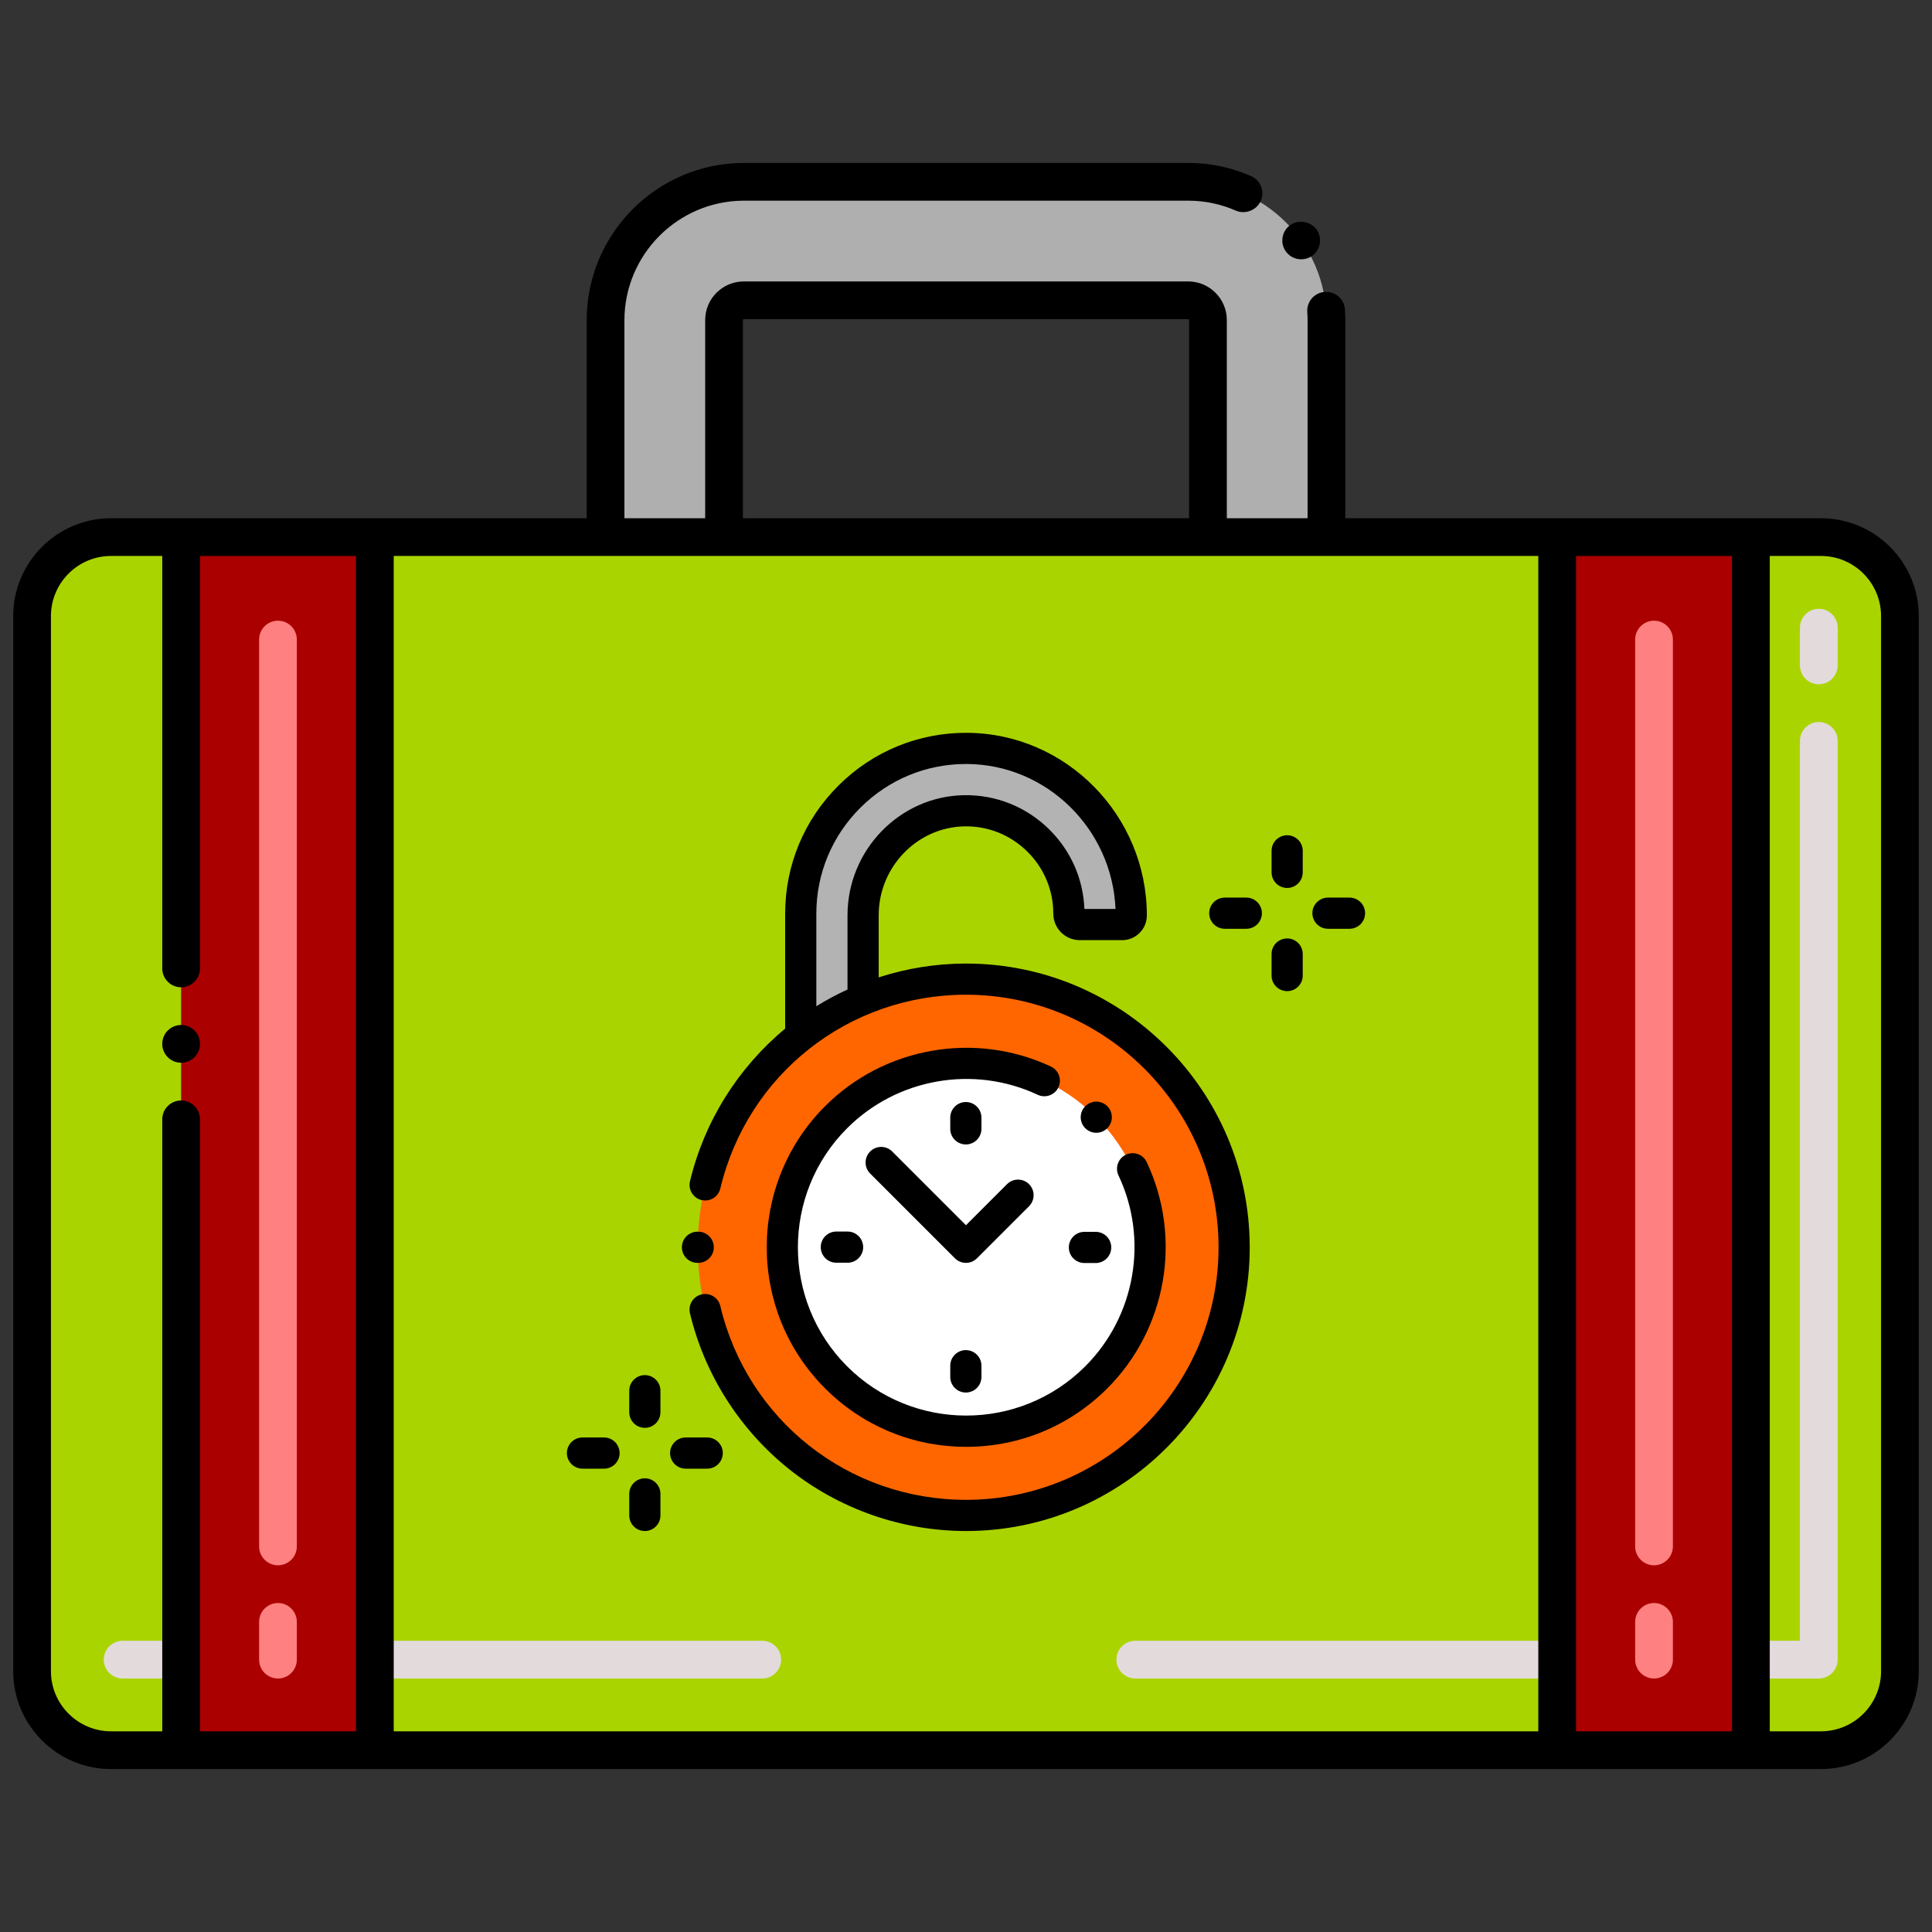 <?xml version="1.0" encoding="UTF-8" standalone="no"?>
<svg
   xmlns:dc="http://purl.org/dc/elements/1.1/"
   xmlns:cc="http://creativecommons.org/ns#"
   xmlns:rdf="http://www.w3.org/1999/02/22-rdf-syntax-ns#"
   xmlns:svg="http://www.w3.org/2000/svg"
   xmlns="http://www.w3.org/2000/svg"
   xmlns:sodipodi="http://sodipodi.sourceforge.net/DTD/sodipodi-0.dtd"
   xmlns:inkscape="http://www.inkscape.org/namespaces/inkscape"
   id="Layer_1"
   enable-background="new 0 0 256 256"
   height="512"
   viewBox="0 0 256 256"
   width="512"
   version="1.1"
   sodipodi:docname="inteligencia-de-negocio.svg"
   inkscape:version="1.0.1 (3bc2e813f5, 2020-09-07)">
  <rect x="0" y="0" width="256" height="256" fill="#333333" stroke="none"/>
  <defs
     id="defs57">
			
			
			
			
			
			
			
			
			
			
			
			
			
			
			
			
			
		
	
	

		
		
		
	
		
	
			
		</defs>
  <sodipodi:namedview
     pagecolor="#ffffff"
     bordercolor="#666666"
     borderopacity="1"
     objecttolerance="10"
     gridtolerance="10"
     guidetolerance="10"
     inkscape:pageopacity="0"
     inkscape:pageshadow="2"
     inkscape:window-width="1920"
     inkscape:window-height="1051"
     id="namedview55"
     showgrid="false"
     inkscape:zoom="0.41748047"
     inkscape:cx="548.12416"
     inkscape:cy="319.01484"
     inkscape:window-x="0"
     inkscape:window-y="0"
     inkscape:window-maximized="1"
     inkscape:current-layer="Layer_1" />
  <path
     d="m 251.75,81.63 v 139.81 c 0,5.78 -4.69,10.47 -10.47,10.47 H 14.72 c -5.78,0 -10.47,-4.69 -10.47,-10.47 V 81.63 c 0,-5.78 4.69,-10.46 10.47,-10.46 h 226.56 c 5.78,0 10.47,4.68 10.47,10.46 z"
     fill="#72c1e8"
     id="path2"
     style="fill:#aad400;stroke-width:1" />
  <g
     fill="#c5e5ff"
     id="g12"
     style="fill:#e3dbdb">
    <path
       d="m 24,222.41 h -7.75 c -1.381,0 -2.5,-1.119 -2.5,-2.5 0,-1.381 1.119,-2.5 2.5,-2.5 H 24 c 1.381,0 2.5,1.119 2.5,2.5 0,1.381 -1.119,2.5 -2.5,2.5 z"
       id="path4"
       style="fill:#e3dbdb" />
    <path
       d="M 101,222.41 H 49.67 c -1.381,0 -2.5,-1.119 -2.5,-2.5 0,-1.381 1.119,-2.5 2.5,-2.5 H 101 c 1.381,0 2.5,1.119 2.5,2.5 0,1.381 -1.119,2.5 -2.5,2.5 z"
       id="path6"
       style="fill:#e3dbdb" />
    <path
       d="m 206.33,222.41 h -55.897 c -1.381,0 -2.5,-1.119 -2.5,-2.5 0,-1.381 1.119,-2.5 2.5,-2.5 h 55.897 c 1.381,0 2.5,1.119 2.5,2.5 0,1.381 -1.119,2.5 -2.5,2.5 z"
       id="path8"
       style="fill:#e3dbdb" />
    <path
       d="m 241,222.41 h -9 c -1.381,0 -2.5,-1.119 -2.5,-2.5 0,-1.381 1.119,-2.5 2.5,-2.5 h 6.5 V 98.17 c 0,-1.381 1.119,-2.5 2.5,-2.5 1.381,0 2.5,1.119 2.5,2.5 v 121.74 c 0,1.381 -1.119,2.5 -2.5,2.5 z m 0,-131.74 c -1.381,0 -2.5,-1.119 -2.5,-2.5 v -5 c 0,-1.381 1.119,-2.5 2.5,-2.5 1.381,0 2.5,1.119 2.5,2.5 v 5 c 0,1.381 -1.119,2.5 -2.5,2.5 z"
       id="path10"
       style="fill:#e3dbdb" />
  </g>
  <path
     d="M 157.444,24.092 H 98.556 c -10.099,0 -18.316,8.217 -18.316,18.316 v 28.76 h 15.7 v -28.76 c 0,-1.443 1.174,-2.617 2.617,-2.617 h 58.887 c 1.443,0 2.617,1.173 2.617,2.617 v 28.76 H 175.76 V 42.408 C 175.759,32.309 167.543,24.092 157.444,24.092 Z"
     fill="#afafaf"
     id="path14" />
  <path
     d="m 23.998,71.17 h 25.67 v 160.74 h -25.67 z"
     fill="#fc5d3d"
     id="path26"
     style="fill:#aa0000" />
  <path
     d="m 36.833,222.41 c -1.381,0 -2.5,-1.119 -2.5,-2.5 v -5 c 0,-1.381 1.119,-2.5 2.5,-2.5 1.381,0 2.5,1.119 2.5,2.5 v 5 c 0,1.381 -1.12,2.5 -2.5,2.5 z m 0,-15 c -1.381,0 -2.5,-1.119 -2.5,-2.5 V 84.746 c 0,-1.381 1.119,-2.5 2.5,-2.5 1.381,0 2.5,1.119 2.5,2.5 V 204.91 c 0,1.381 -1.12,2.5 -2.5,2.5 z"
     fill="#ffcbc2"
     id="path28"
     style="fill:#ff8080" />
  <path
     d="m 206.333,71.17 h 25.67 v 160.74 h -25.67 z"
     fill="#fc5d3d"
     id="path30"
     style="fill:#aa0000" />
  <path
     d="m 219.167,222.41 c -1.381,0 -2.5,-1.119 -2.5,-2.5 v -5 c 0,-1.381 1.119,-2.5 2.5,-2.5 1.381,0 2.5,1.119 2.5,2.5 v 5 c 0,1.381 -1.119,2.5 -2.5,2.5 z m 0,-15 c -1.381,0 -2.5,-1.119 -2.5,-2.5 V 84.746 c 0,-1.381 1.119,-2.5 2.5,-2.5 1.381,0 2.5,1.119 2.5,2.5 V 204.91 c 0,1.381 -1.119,2.5 -2.5,2.5 z"
     fill="#ffcbc2"
     id="path32"
     style="fill:#ff8080" />
  <path
     d="m 172.42,34.359 c 0.51,0 1.01,-0.149 1.44,-0.449 0.54,-0.391 0.9,-0.96 1.02,-1.62 0.11,-0.66 -0.04,-1.32 -0.42,-1.87 -0.77,-1.08 -2.4,-1.37 -3.49,-0.601 -0.55,0.391 -0.91,0.961 -1.02,1.62 -0.11,0.66 0.03,1.32 0.42,1.86 v 0.01 c 0.47,0.661 1.23,1.05 2.05,1.05 z"
     id="path38" />
  <path
     d="M 241.284,68.668 H 178.26 V 42.41 c 0,-0.46 -0.02,-0.931 -0.05,-1.41 -0.09,-1.36 -1.26,-2.41 -2.66,-2.32 -1.357,0.082 -2.414,1.256 -2.33,2.66 0.03,0.35 0.04,0.71 0.04,1.07 v 26.258 h -10.7 v -26.26 c 0,-2.821 -2.295,-5.116 -5.116,-5.116 H 98.556 c -2.821,0 -5.116,2.295 -5.116,5.116 v 26.26 H 82.74 V 42.41 C 82.76,33.7 89.85,26.609 98.56,26.59 h 58.88 c 2.2,0 4.33,0.45 6.32,1.32 1.24,0.54 2.76,-0.061 3.3,-1.29 0.55,-1.261 -0.03,-2.74 -1.29,-3.29 -2.63,-1.15 -5.43,-1.74 -8.31,-1.74 H 98.56 C 87.08,21.6 77.75,30.94 77.74,42.41 V 68.668 H 14.716 C 7.567,68.668 1.75,74.484 1.75,81.635 v 139.807 c 0,7.15 5.817,12.967 12.966,12.967 h 226.567 c 7.149,0 12.966,-5.816 12.966,-12.967 V 81.635 c 0.001,-7.151 -5.816,-12.967 -12.965,-12.967 z m -11.782,160.74 h -20.67 V 73.67 h 20.67 z m -25.669,0 H 52.17 V 73.668 H 203.833 Z M 98.44,42.408 c 0,-0.062 0.054,-0.116 0.116,-0.116 h 58.888 c 0.062,0 0.116,0.055 0.116,0.116 v 26.26 H 98.44 Z M 6.75,221.441 V 81.635 c 0,-4.393 3.574,-7.967 7.966,-7.967 H 21.5 v 54.651 c 0,1.381 1.12,2.5 2.5,2.5 1.38,0 2.5,-1.119 2.5,-2.5 V 73.67 H 47.17 V 229.408 H 26.5 v -81.089 c 0,-1.38 -1.12,-2.5 -2.5,-2.5 -1.38,0 -2.5,1.12 -2.5,2.5 v 81.089 h -6.784 c -4.392,0 -7.966,-3.574 -7.966,-7.967 z m 242.5,0 c 0,4.393 -3.574,7.967 -7.966,7.967 h -6.781 V 73.668 h 6.781 c 4.393,0 7.966,3.574 7.966,7.967 z"
     id="path40" />
  <circle
     cx="24"
     cy="138.319"
     r="2.5"
     id="circle46" />
  <path
     id="XMLID_1522_"
     style="fill:#b3b3b3;stroke-width:0.207"
     d="m 114.366,132.185 v -10.914 c 0,-7.482 5.941,-13.725 13.422,-13.839 7.614,-0.116 13.846,6.044 13.846,13.632 v 0 c 0,0.799 0.647,1.446 1.446,1.446 h 5.612 c 0.666,0 1.205,-0.54 1.205,-1.205 v 0 c 0,-12.083 -9.686,-22.068 -21.769,-22.137 -12.133,-0.07 -22.025,9.78 -22.025,21.896 v 16.009 z" />
  <path
     id="XMLID_1527_"
     style="fill:#ff6600;stroke-width:0.207"
     d="m 128,129.74 v 0 c -19.623,0 -35.531,15.908 -35.531,35.531 v 0 c 0,19.623 15.908,35.531 35.531,35.531 v 0 c 19.623,0 35.531,-15.908 35.531,-35.531 v 0 c 0,-19.623 -15.908,-35.531 -35.531,-35.531 z" />
  <circle
     id="XMLID_1579_"
     style="fill:#ffffff;stroke-width:0.207"
     cx="128.026"
     cy="165.271"
     r="24.376" />
  <path
     id="XMLID_1232_"
     d="m 128,127.674 c -3.944,0 -7.851,0.629 -11.568,1.831 v -8.234 c 0,-6.396 5.109,-11.678 11.388,-11.774 3.126,-0.05 6.065,1.135 8.293,3.329 2.229,2.195 3.456,5.121 3.456,8.238 0,1.936 1.575,3.512 3.512,3.512 h 5.612 c 1.804,0 3.271,-1.467 3.271,-3.271 0,-13.27 -10.687,-24.128 -23.823,-24.203 -6.42,-0.033 -12.466,2.441 -17.027,6.976 -4.562,4.536 -7.075,10.569 -7.075,16.986 v 15.237 c -6.266,5.191 -10.735,12.35 -12.612,20.228 -0.264,1.11 0.421,2.224 1.531,2.488 1.111,0.265 2.224,-0.421 2.488,-1.531 C 99.046,142.366 112.433,131.806 128,131.806 c 18.453,0 33.465,15.012 33.465,33.465 0,18.453 -15.012,33.465 -33.465,33.465 -15.571,0 -28.959,-10.563 -32.557,-25.688 -0.264,-1.11 -1.378,-1.796 -2.488,-1.532 -1.11,0.264 -1.796,1.378 -1.532,2.488 1.924,8.087 6.578,15.416 13.105,20.639 6.629,5.304 14.965,8.225 23.471,8.225 20.731,0 37.596,-16.866 37.596,-37.596 0,-20.731 -16.866,-37.596 -37.596,-37.596 z M 114.025,107.008 c 3.748,-3.727 8.707,-5.775 13.974,-5.775 0.039,0 0.078,0 0.117,4.2e-4 10.586,0.061 19.25,8.601 19.697,19.211 h -4.125 c -0.154,-4 -1.801,-7.73 -4.677,-10.562 -3.023,-2.977 -7.026,-4.58 -11.254,-4.516 -8.523,0.13 -15.457,7.265 -15.457,15.905 v 9.845 c -1.42,0.651 -2.8,1.391 -4.131,2.216 v -12.268 c 0,-5.309 2.08,-10.301 5.856,-14.056 z"
     style="stroke-width:0.207" />
  <path
     id="XMLID_1231_"
     d="m 92.421,167.337 h 0.097 c 1.141,0 2.066,-0.925 2.066,-2.066 0,-1.141 -0.925,-2.066 -2.066,-2.066 h -0.097 c -1.141,0 -2.066,0.925 -2.066,2.066 0,1.141 0.925,2.066 2.066,2.066 z"
     style="stroke-width:0.207" />
  <path
     id="XMLID_1230_"
     d="m 140.249,144.072 c 0.484,-1.033 0.04,-2.263 -0.993,-2.747 -10.049,-4.712 -22.075,-2.602 -29.927,5.249 -10.309,10.309 -10.309,27.084 0,37.394 4.994,4.994 11.634,7.744 18.697,7.744 7.063,0 13.703,-2.75 18.697,-7.744 7.87,-7.87 9.969,-19.919 5.223,-29.981 -0.486,-1.032 -1.717,-1.474 -2.75,-0.987 -1.032,0.487 -1.474,1.718 -0.987,2.75 4.004,8.49 2.233,18.656 -4.408,25.297 -8.698,8.699 -22.852,8.699 -31.551,0 -8.699,-8.699 -8.699,-22.852 0,-31.551 6.625,-6.625 16.772,-8.405 25.251,-4.43 1.033,0.484 2.263,0.04 2.747,-0.993 z"
     style="stroke-width:0.207" />
  <path
     id="XMLID_1229_"
     d="m 136.355,156.91 c -0.807,-0.807 -2.115,-0.807 -2.922,0 l -5.439,5.439 -9.771,-9.771 c -0.807,-0.807 -2.115,-0.807 -2.922,0 -0.807,0.807 -0.807,2.115 0,2.922 l 11.231,11.231 c 0.403,0.403 0.932,0.605 1.461,0.605 0.529,0 1.057,-0.202 1.461,-0.605 l 6.9,-6.9 c 0.807,-0.807 0.807,-2.115 2.1e-4,-2.922 z"
     style="stroke-width:0.207" />
  <path
     id="XMLID_1226_"
     d="m 145.263,150.1 c 0.543,0 1.074,-0.221 1.46,-0.605 0.384,-0.384 0.603,-0.917 0.603,-1.46 0,-0.543 -0.219,-1.076 -0.603,-1.46 -0.386,-0.384 -0.917,-0.605 -1.46,-0.605 -0.545,0 -1.076,0.221 -1.46,0.605 -0.386,0.384 -0.605,0.917 -0.605,1.46 0,0.543 0.219,1.076 0.605,1.46 0.384,0.384 0.915,0.605 1.46,0.605 z"
     style="stroke-width:0.207" />
  <path
     id="XMLID_1225_"
     d="m 127.98,178.897 c -1.141,0 -2.066,0.925 -2.066,2.066 v 1.489 c 0,1.141 0.925,2.066 2.066,2.066 1.141,0 2.066,-0.925 2.066,-2.066 v -1.489 c 0,-1.141 -0.925,-2.066 -2.066,-2.066 z"
     style="stroke-width:0.207" />
  <path
     id="XMLID_1223_"
     d="m 130.046,149.579 v -1.489 c 0,-1.141 -0.925,-2.066 -2.066,-2.066 -1.141,0 -2.066,0.925 -2.066,2.066 v 1.489 c 0,1.141 0.925,2.066 2.066,2.066 1.141,0 2.066,-0.925 2.066,-2.066 z"
     style="stroke-width:0.207" />
  <path
     id="XMLID_1213_"
     d="m 110.819,163.186 c -1.141,0 -2.066,0.925 -2.066,2.066 0,1.141 0.925,2.066 2.066,2.066 h 1.489 c 1.141,0 2.066,-0.925 2.066,-2.066 0,-1.141 -0.925,-2.066 -2.066,-2.066 z"
     style="stroke-width:0.207" />
  <path
     id="XMLID_1211_"
     d="m 141.626,165.291 c 0,1.141 0.925,2.066 2.066,2.066 h 1.489 c 1.141,0 2.066,-0.925 2.066,-2.066 0,-1.141 -0.925,-2.066 -2.066,-2.066 h -1.489 c -1.141,0 -2.066,0.925 -2.066,2.066 z"
     style="stroke-width:0.207" />
  <path
     id="XMLID_1210_"
     d="m 170.554,110.674 c -1.141,0 -2.066,0.925 -2.066,2.066 v 2.853 c 0,1.141 0.925,2.066 2.066,2.066 1.141,0 2.066,-0.925 2.066,-2.066 v -2.853 c 0,-1.141 -0.925,-2.066 -2.066,-2.066 z"
     style="stroke-width:0.207" />
  <path
     id="XMLID_1206_"
     d="m 170.554,124.347 c -1.141,0 -2.066,0.925 -2.066,2.066 v 2.853 c 0,1.141 0.925,2.066 2.066,2.066 1.141,0 2.066,-0.925 2.066,-2.066 v -2.853 c 0,-1.141 -0.925,-2.066 -2.066,-2.066 z"
     style="stroke-width:0.207" />
  <path
     id="XMLID_1204_"
     d="m 178.817,118.937 h -2.853 c -1.141,0 -2.066,0.925 -2.066,2.066 0,1.141 0.925,2.066 2.066,2.066 h 2.853 c 1.141,0 2.066,-0.925 2.066,-2.066 0,-1.141 -0.925,-2.066 -2.066,-2.066 z"
     style="stroke-width:0.207" />
  <path
     id="XMLID_1203_"
     d="m 165.144,118.937 h -2.853 c -1.141,0 -2.066,0.925 -2.066,2.066 0,1.141 0.925,2.066 2.066,2.066 h 2.853 c 1.141,0 2.066,-0.925 2.066,-2.066 0,-1.141 -0.925,-2.066 -2.066,-2.066 z"
     style="stroke-width:0.207" />
  <path
     id="XMLID_1202_"
     d="m 85.446,182.21 c -1.141,0 -2.066,0.925 -2.066,2.066 v 2.853 c 0,1.141 0.925,2.066 2.066,2.066 1.141,0 2.066,-0.925 2.066,-2.066 v -2.853 c 0,-1.141 -0.925,-2.066 -2.066,-2.066 z"
     style="stroke-width:0.207" />
  <path
     id="XMLID_1197_"
     d="m 85.446,195.883 c -1.141,0 -2.066,0.925 -2.066,2.066 v 2.853 c 0,1.141 0.925,2.066 2.066,2.066 1.141,0 2.066,-0.925 2.066,-2.066 v -2.853 c 0,-1.141 -0.925,-2.066 -2.066,-2.066 z"
     style="stroke-width:0.207" />
  <path
     id="XMLID_1196_"
     d="m 93.709,190.473 h -2.853 c -1.141,0 -2.066,0.925 -2.066,2.066 0,1.141 0.925,2.066 2.066,2.066 h 2.853 c 1.141,0 2.066,-0.925 2.066,-2.066 0,-1.141 -0.925,-2.066 -2.066,-2.066 z"
     style="stroke-width:0.207" />
  <path
     id="XMLID_1195_"
     d="m 80.036,190.473 h -2.853 c -1.141,0 -2.066,0.925 -2.066,2.066 0,1.141 0.925,2.066 2.066,2.066 h 2.853 c 1.141,0 2.066,-0.925 2.066,-2.066 0,-1.141 -0.925,-2.066 -2.066,-2.066 z"
     style="stroke-width:0.207" />
</svg>

